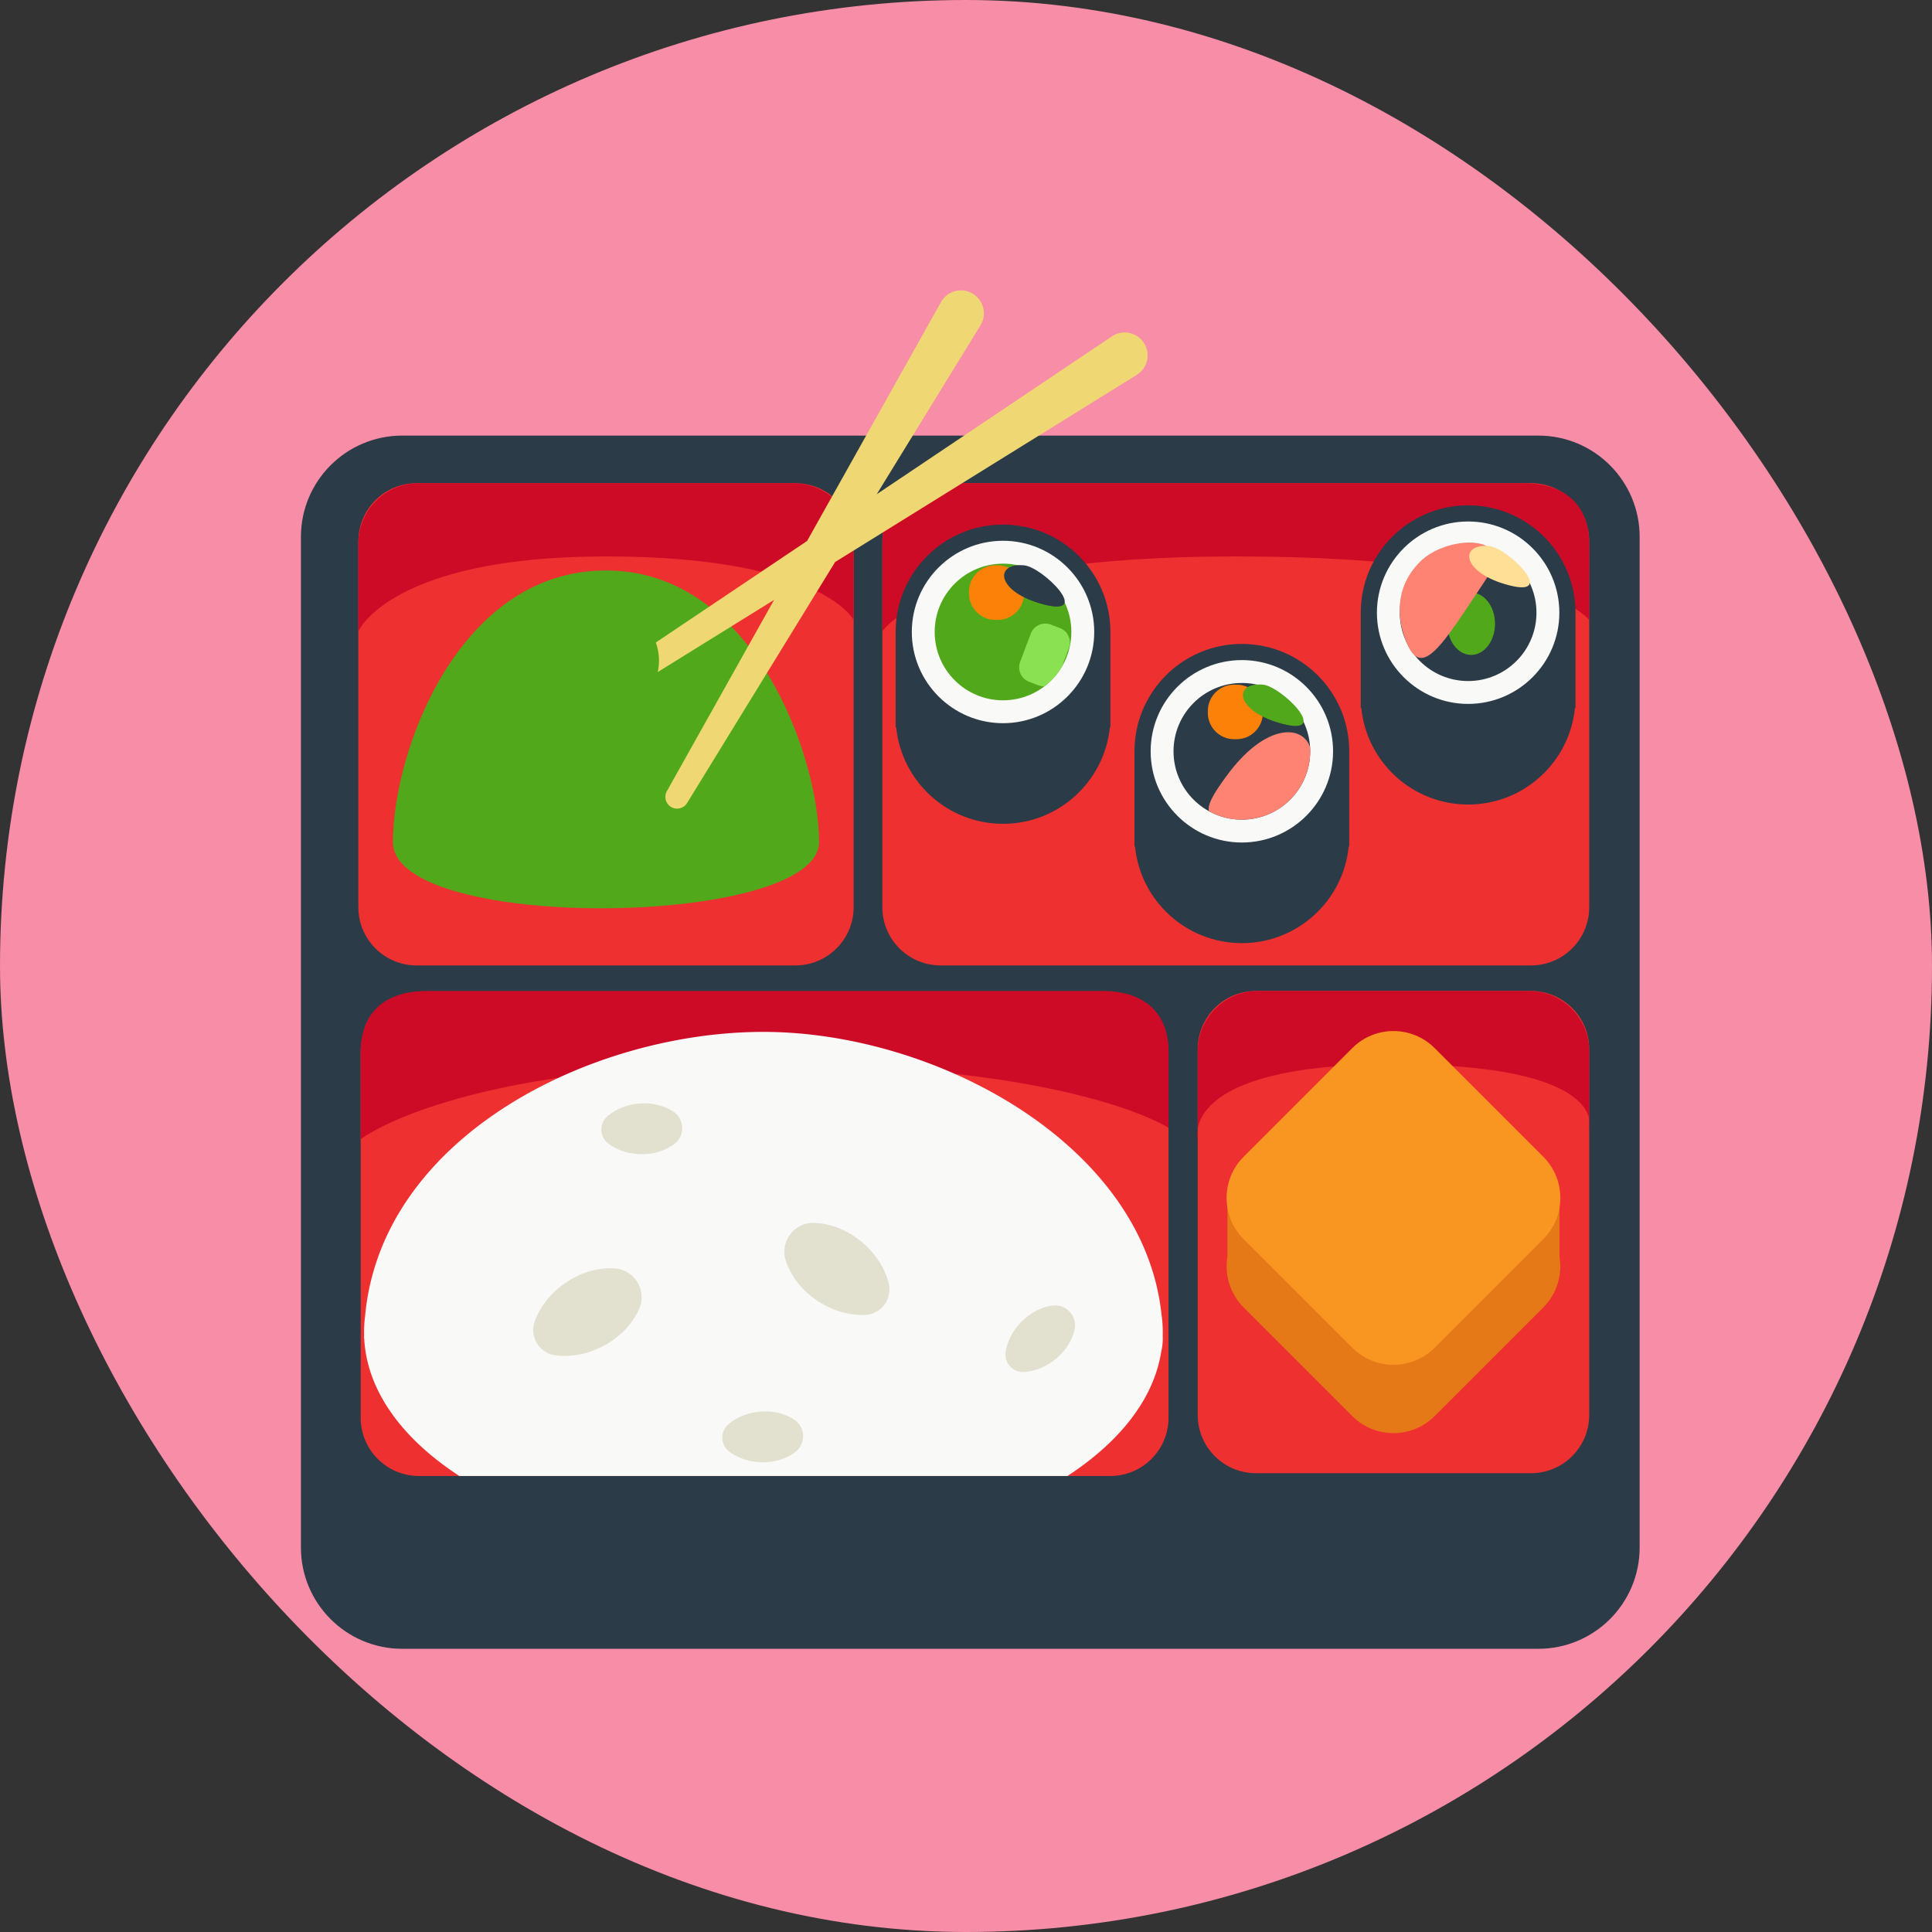 <?xml version="1.0" encoding="UTF-8"?> <svg xmlns="http://www.w3.org/2000/svg" xmlns:xlink="http://www.w3.org/1999/xlink" width="800px" height="800px" viewBox="-102.4 -102.4 716.80 716.80" aria-hidden="true" role="img" class="iconify iconify--fxemoji" preserveAspectRatio="xMidYMid meet" fill="#000000"><rect x="-102.4" y="-102.4" width="716.80" height="716.80" fill="#333333" stroke="none"/><g id="SVGRepo_bgCarrier" stroke-width="0"><rect x="-102.4" y="-102.4" width="716.80" height="716.80" rx="358.4" fill="#f78da7"></rect></g><g id="SVGRepo_iconCarrier"><path fill="#2B3B47" d="M505.933 96.8v374.936c0 20.759-16.829 37.588-37.588 37.588H46.836c-20.759 0-37.588-16.829-37.588-37.588V96.8c0-20.759 16.829-37.588 37.588-37.588h421.51c20.758.001 37.587 16.829 37.587 37.588z"></path><path fill="#EF3030" d="M192.711 255.785H52.15c-11.929 0-21.6-9.671-21.6-21.6V98.468c0-11.929 9.671-21.6 21.6-21.6h140.562c11.929 0 21.6 9.671 21.6 21.6v135.716c-.001 11.93-9.671 21.601-21.601 21.601zm294.511 166.797V286.866c0-11.929-9.671-21.6-21.6-21.6h-102.05c-11.929 0-21.6 9.671-21.6 21.6v135.716c0 11.929 9.671 21.6 21.6 21.6h102.05c11.93 0 21.6-9.671 21.6-21.6zm-156.086 1.035V287.9c0-11.929-9.671-21.6-21.6-21.6H53.025c-11.929 0-21.6 9.671-21.6 21.6v135.716c0 11.929 9.671 21.6 21.6 21.6h256.511c11.929.001 21.6-9.67 21.6-21.599zm156.086-189.432V98.468c0-11.929-9.671-21.6-21.6-21.6H246.565c-11.929 0-21.6 9.671-21.6 21.6v135.716c0 11.929 9.671 21.6 21.6 21.6h219.057c11.93.001 21.6-9.67 21.6-21.599z"></path><path fill="#CE0B27" d="M214.311 99.22v28.419s-11.832-23.596-91.881-23.596s-91.88 27.806-91.88 27.806V99.22c0-12.345 10.007-22.352 22.352-22.352H191.96c12.344 0 22.351 10.007 22.351 22.352zM464.87 265.266H364.324c-12.345 0-22.352 10.007-22.352 22.352v32.629s-7.424-27.806 72.625-27.806s72.625 23.596 72.625 23.596v-28.419c0-12.345-10.007-22.352-22.352-22.352zm-2.304-188.398H249.621c-17.618 0-24.656 10.007-24.656 22.352v32.629s16.886-27.806 131.129-27.806s131.129 23.596 131.129 23.596V99.22c-.001-12.345-7.039-22.352-24.657-22.352zM306.48 265.266H56.081c-17.618 0-24.656 10.007-24.656 22.352v32.629s35.613-27.806 149.855-27.806s149.855 23.596 149.855 23.596v-28.419c.001-12.345-7.038-22.352-24.655-22.352z"></path><path fill="#E57917" d="M470.182 382.676l-40.312 40.312c-8.435 8.435-22.112 8.435-30.547 0l-40.312-40.312c-5.123-5.123-7.114-12.176-6.015-18.817v-21.815h16.1l30.227-30.227c8.435-8.435 22.112-8.435 30.547 0l30.227 30.227h16.1v21.815c1.1 6.641-.892 13.695-6.015 18.817z"></path><path fill="#F99621" d="M399.323 397.63l-40.312-40.312c-8.435-8.435-8.435-22.112 0-30.547l40.312-40.312c8.435-8.435 22.112-8.435 30.547 0l40.312 40.312c8.435 8.435 8.435 22.112 0 30.547L429.87 397.63c-8.435 8.435-22.111 8.435-30.547 0z"></path><path fill="#F9F9F7" d="M329.006 391.851c0 .354-.016.705-.024 1.058c.007.432.024.861.024 1.295c0 1.782-.213 3.465-.605 5.064c-2.807 17.457-15.431 33.342-34.773 45.948H68.031c-21.191-13.811-34.31-31.561-35.299-50.997a2.564 2.564 0 0 1-.065-.015c0-.443.017-.88.023-1.321c-.008-.344-.023-.687-.023-1.032c0-1.978.134-3.938.381-5.881c5.967-66.525 83.652-105.526 147.789-105.526c63.754 0 140.903 41.462 147.682 104.728c.318 2.203.487 4.43.487 6.679z"></path><path fill="#E2E0CF" d="M198.021 351.383s.202-.026.553-.036c.341.002.875-.039 1.489-.004c1.246.046 2.939.23 4.802.677a28.753 28.753 0 0 1 5.919 2.128c2.021.973 4.004 2.244 5.854 3.693c1.839 1.464 3.544 3.109 4.981 4.869a30.213 30.213 0 0 1 3.531 5.344a27.077 27.077 0 0 1 1.881 4.61c.192.603.293 1.145.383 1.486c.081.353.11.561.11.561c.7 5.12-2.835 9.846-7.913 10.655c0 0-.207.033-.568.057c-.352.012-.9.073-1.533.063a26.966 26.966 0 0 1-4.957-.468a30.252 30.252 0 0 1-6.136-1.836c-2.1-.867-4.167-2.024-6.101-3.362c-1.923-1.352-3.712-2.883-5.228-4.537a28.75 28.75 0 0 1-3.748-5.052a24.996 24.996 0 0 1-2.036-4.402c-.211-.578-.326-1.1-.427-1.427c-.091-.339-.125-.54-.125-.54c-.991-5.865 2.96-11.423 8.825-12.414c.135-.022.31-.047.444-.065zm-62.622 29.89c1.294-5.806-2.364-11.561-8.17-12.855c0 0-.199-.044-.547-.088c-.34-.03-.868-.12-1.482-.143a24.973 24.973 0 0 0-4.844.226a28.735 28.735 0 0 0-6.092 1.566c-2.103.781-4.196 1.861-6.173 3.131c-1.968 1.286-3.819 2.765-5.414 4.383a30.301 30.301 0 0 0-4.014 4.991a27.027 27.027 0 0 0-2.303 4.415c-.248.583-.398 1.113-.52 1.443c-.114.344-.161.548-.161.548c-1.165 5.008 1.879 10.065 6.885 11.347c0 0 .203.052.561.11c.349.044.889.156 1.52.205a26.92 26.92 0 0 0 4.979-.004a30.3 30.3 0 0 0 6.281-1.256c2.172-.667 4.338-1.627 6.388-2.778c2.04-1.167 3.965-2.525 5.628-4.029a28.772 28.772 0 0 0 4.203-4.68a24.949 24.949 0 0 0 2.437-4.193c.264-.555.427-1.065.558-1.381c.122-.329.175-.526.175-.526c.033-.128.076-.3.105-.432zm58.271 54.138a7.405 7.405 0 0 0-.556-10.457s-.104-.094-.298-.237c-.194-.133-.479-.365-.84-.586a17.157 17.157 0 0 0-2.978-1.5a20.078 20.078 0 0 0-4.178-1.118c-1.523-.242-3.141-.302-4.755-.207a22.67 22.67 0 0 0-4.722.798a21.349 21.349 0 0 0-4.089 1.635a18.61 18.61 0 0 0-2.869 1.867c-.345.265-.614.533-.798.689c-.184.167-.282.274-.282.274c-2.388 2.607-2.271 6.663.295 9.12c0 0 .104.1.299.255c.194.144.48.394.841.636a18.514 18.514 0 0 0 2.984 1.678a21.3 21.3 0 0 0 4.186 1.367c1.526.333 3.147.49 4.764.492c1.616-.01 3.227-.174 4.731-.514a20.024 20.024 0 0 0 4.097-1.385a17.223 17.223 0 0 0 2.875-1.689c.346-.244.615-.494.8-.639c.184-.156.282-.256.282-.256c.065-.065.149-.153.211-.223zm-44.868-114.298a7.405 7.405 0 0 0-.556-10.457s-.104-.094-.298-.237c-.194-.133-.479-.365-.84-.586a17.157 17.157 0 0 0-2.978-1.5a20.078 20.078 0 0 0-4.178-1.118c-1.523-.242-3.141-.302-4.755-.207c-1.613.106-3.221.367-4.722.798a21.349 21.349 0 0 0-4.089 1.635a18.61 18.61 0 0 0-2.869 1.867c-.345.265-.614.533-.798.689c-.184.167-.282.274-.282.274c-2.388 2.607-2.271 6.663.295 9.12c0 0 .104.1.299.255c.194.144.48.394.841.636a18.514 18.514 0 0 0 2.984 1.678a21.3 21.3 0 0 0 4.186 1.367c1.526.333 3.147.49 4.764.492c1.616-.01 3.227-.174 4.731-.514a20.024 20.024 0 0 0 4.097-1.385a17.223 17.223 0 0 0 2.875-1.689c.346-.244.615-.494.8-.639c.184-.156.282-.256.282-.256c.065-.065.148-.154.211-.223zm147.657 68.421a7.404 7.404 0 0 0-7.195-7.609s-.14-.004-.381.012c-.234.024-.601.032-1.019.097c-.85.115-1.996.355-3.24.786a20.069 20.069 0 0 0-3.907 1.853c-1.317.802-2.589 1.804-3.758 2.92a22.606 22.606 0 0 0-3.081 3.666a21.295 21.295 0 0 0-2.057 3.893a18.49 18.49 0 0 0-.977 3.281c-.091.426-.123.803-.162 1.042c-.032.247-.037.391-.037.391c-.132 3.533 2.583 6.548 6.13 6.759c0 0 .144.009.393.001c.241-.016.621-.011 1.053-.06a18.582 18.582 0 0 0 3.36-.653a21.394 21.394 0 0 0 4.075-1.668c1.379-.734 2.716-1.665 3.949-2.71c1.225-1.054 2.346-2.222 3.272-3.455a20.055 20.055 0 0 0 2.225-3.708c.55-1.197.9-2.314 1.097-3.148c.106-.409.149-.775.196-1.005a4.139 4.139 0 0 0 .064-.685z"></path><path fill="#2B3B47" d="M309.575 132.074c0-22.003-17.837-39.841-39.841-39.841c-22.003 0-39.841 17.837-39.841 39.841v35.331h.2c2.007 20.124 18.988 35.839 39.641 35.839s37.633-15.715 39.641-35.839h.2v-35.328v-.003zm48.773 4.43c-22.003 0-39.841 17.837-39.841 39.841v35.331h.2c2.007 20.124 18.988 35.839 39.641 35.839s37.633-15.715 39.641-35.839h.2v-35.331c-.001-22.003-17.838-39.841-39.841-39.841zm83.951-51.424c-22.004 0-39.841 17.837-39.841 39.841v35.331h.2c2.007 20.124 18.988 35.839 39.641 35.839s37.633-15.715 39.641-35.839h.2v-35.331c0-22.003-17.837-39.841-39.841-39.841z"></path><path fill="#F9F9F7" d="M303.575 132.074c0 18.66-15.181 33.841-33.841 33.841c-18.66 0-33.841-15.181-33.841-33.841c0-18.66 15.181-33.841 33.841-33.841c18.66 0 33.841 15.181 33.841 33.841zm54.773 10.43c-18.66 0-33.841 15.181-33.841 33.841s15.181 33.841 33.841 33.841s33.841-15.181 33.841-33.841s-15.182-33.841-33.841-33.841zm83.951-51.424c-18.66 0-33.841 15.181-33.841 33.841c0 18.66 15.181 33.841 33.841 33.841s33.841-15.181 33.841-33.841c0-18.66-15.181-33.841-33.841-33.841z"></path><path fill="#52A81B" d="M295.088 132.074c0 14.002-11.351 25.353-25.353 25.353s-25.353-11.351-25.353-25.353s11.351-25.353 25.353-25.353s25.353 11.351 25.353 25.353z"></path><path fill="#FC8108" d="M267.753 127.586h-.867c-5.402 0-9.781-4.379-9.781-9.781v-.681c0-5.402 4.379-9.781 9.781-9.781h.867c5.402 0 9.781 4.379 9.781 9.781v.681c0 5.402-4.379 9.781-9.781 9.781z"></path><path fill="#2B3B47" d="M383.701 176.345c0 14.002-11.351 25.353-25.353 25.353s-25.353-11.351-25.353-25.353s11.351-25.353 25.353-25.353s25.353 11.351 25.353 25.353zm58.598-76.777c-14.002 0-25.353 11.351-25.353 25.353s11.351 25.353 25.353 25.353s25.353-11.351 25.353-25.353s-11.351-25.353-25.353-25.353z"></path><path fill="#FC8108" d="M356.366 171.858h-.866c-5.402 0-9.781-4.379-9.781-9.781v-.681c0-5.402 4.379-9.781 9.781-9.781h.867c5.402 0 9.781 4.379 9.781 9.781v.681c-.001 5.402-4.38 9.781-9.782 9.781z"></path><path fill="#52A81B" d="M452.268 129.025c0 6.385-3.96 11.56-8.845 11.56s-8.845-5.176-8.845-11.56c0-6.385 3.96-11.56 8.845-11.56s8.845 5.176 8.845 11.56z"></path><path fill="#52A81B" d="M201.478 210.002c0 31.767-158.096 33.784-158.096 0S67.804 109.24 122.431 109.24c54.626 0 79.047 68.995 79.047 100.762z"></path><path fill="#EFD873" d="M319.707 36.456c-.075.05-.18.118-.256.165l-112.014 69.496l-54.919 89.424a4.348 4.348 0 0 1-5.981 1.43a4.359 4.359 0 0 1-1.518-5.832l39.778-70.976l-43.162 26.779c.293-1.368.457-2.785.457-4.242c0-2.364-.428-4.621-1.173-6.725l56.13-37.673l49.658-88.606a8.502 8.502 0 1 1 14.661 8.606l-38.481 62.659l87.345-58.623a8.502 8.502 0 0 1 9.475 14.118z"></path><path fill="#8AE252" d="M291.557 144.978a25.48 25.48 0 0 1-6.408 7.22a5.733 5.733 0 0 1-2.33-.36l-3.361-1.266a5.76 5.76 0 0 1-3.36-7.421l3.939-10.458a5.76 5.76 0 0 1 7.421-3.36l3.361 1.266a5.76 5.76 0 0 1 3.36 7.421l-2.622 6.958z"></path><path fill="#2B3B47" d="M285.137 121.952c-17.817-4.487-18.99-15.596-7.603-14.609c6.785.588 25.42 19.097 7.603 14.609z"></path><path fill="#FF8373" d="M358.348 201.698a25.238 25.238 0 0 1-12.215-3.135c-.635-2.409 1.707-6.578 7.01-13.707c14.017-18.843 27.743-18.482 30.511-10.001c.029.493.047.989.047 1.489c0 14.003-11.351 25.354-25.353 25.354z"></path><path fill="#52A81B" d="M373.75 166.224c-17.817-4.487-18.99-15.596-7.603-14.609c6.785.588 25.42 19.096 7.603 14.609z"></path><path fill="#FF8373" d="M449.955 110.978c-17.828 26.708-25.569 41.052-31.589 22.005c-1.537-4.864-4.159-16.718 6.107-26.984s35.519-10.057 25.482 4.979z"></path><path fill="#FFDF95" d="M457.702 114.8c-17.817-4.487-18.99-15.596-7.603-14.609c6.784.588 25.42 19.096 7.603 14.609z"></path></g></svg> 